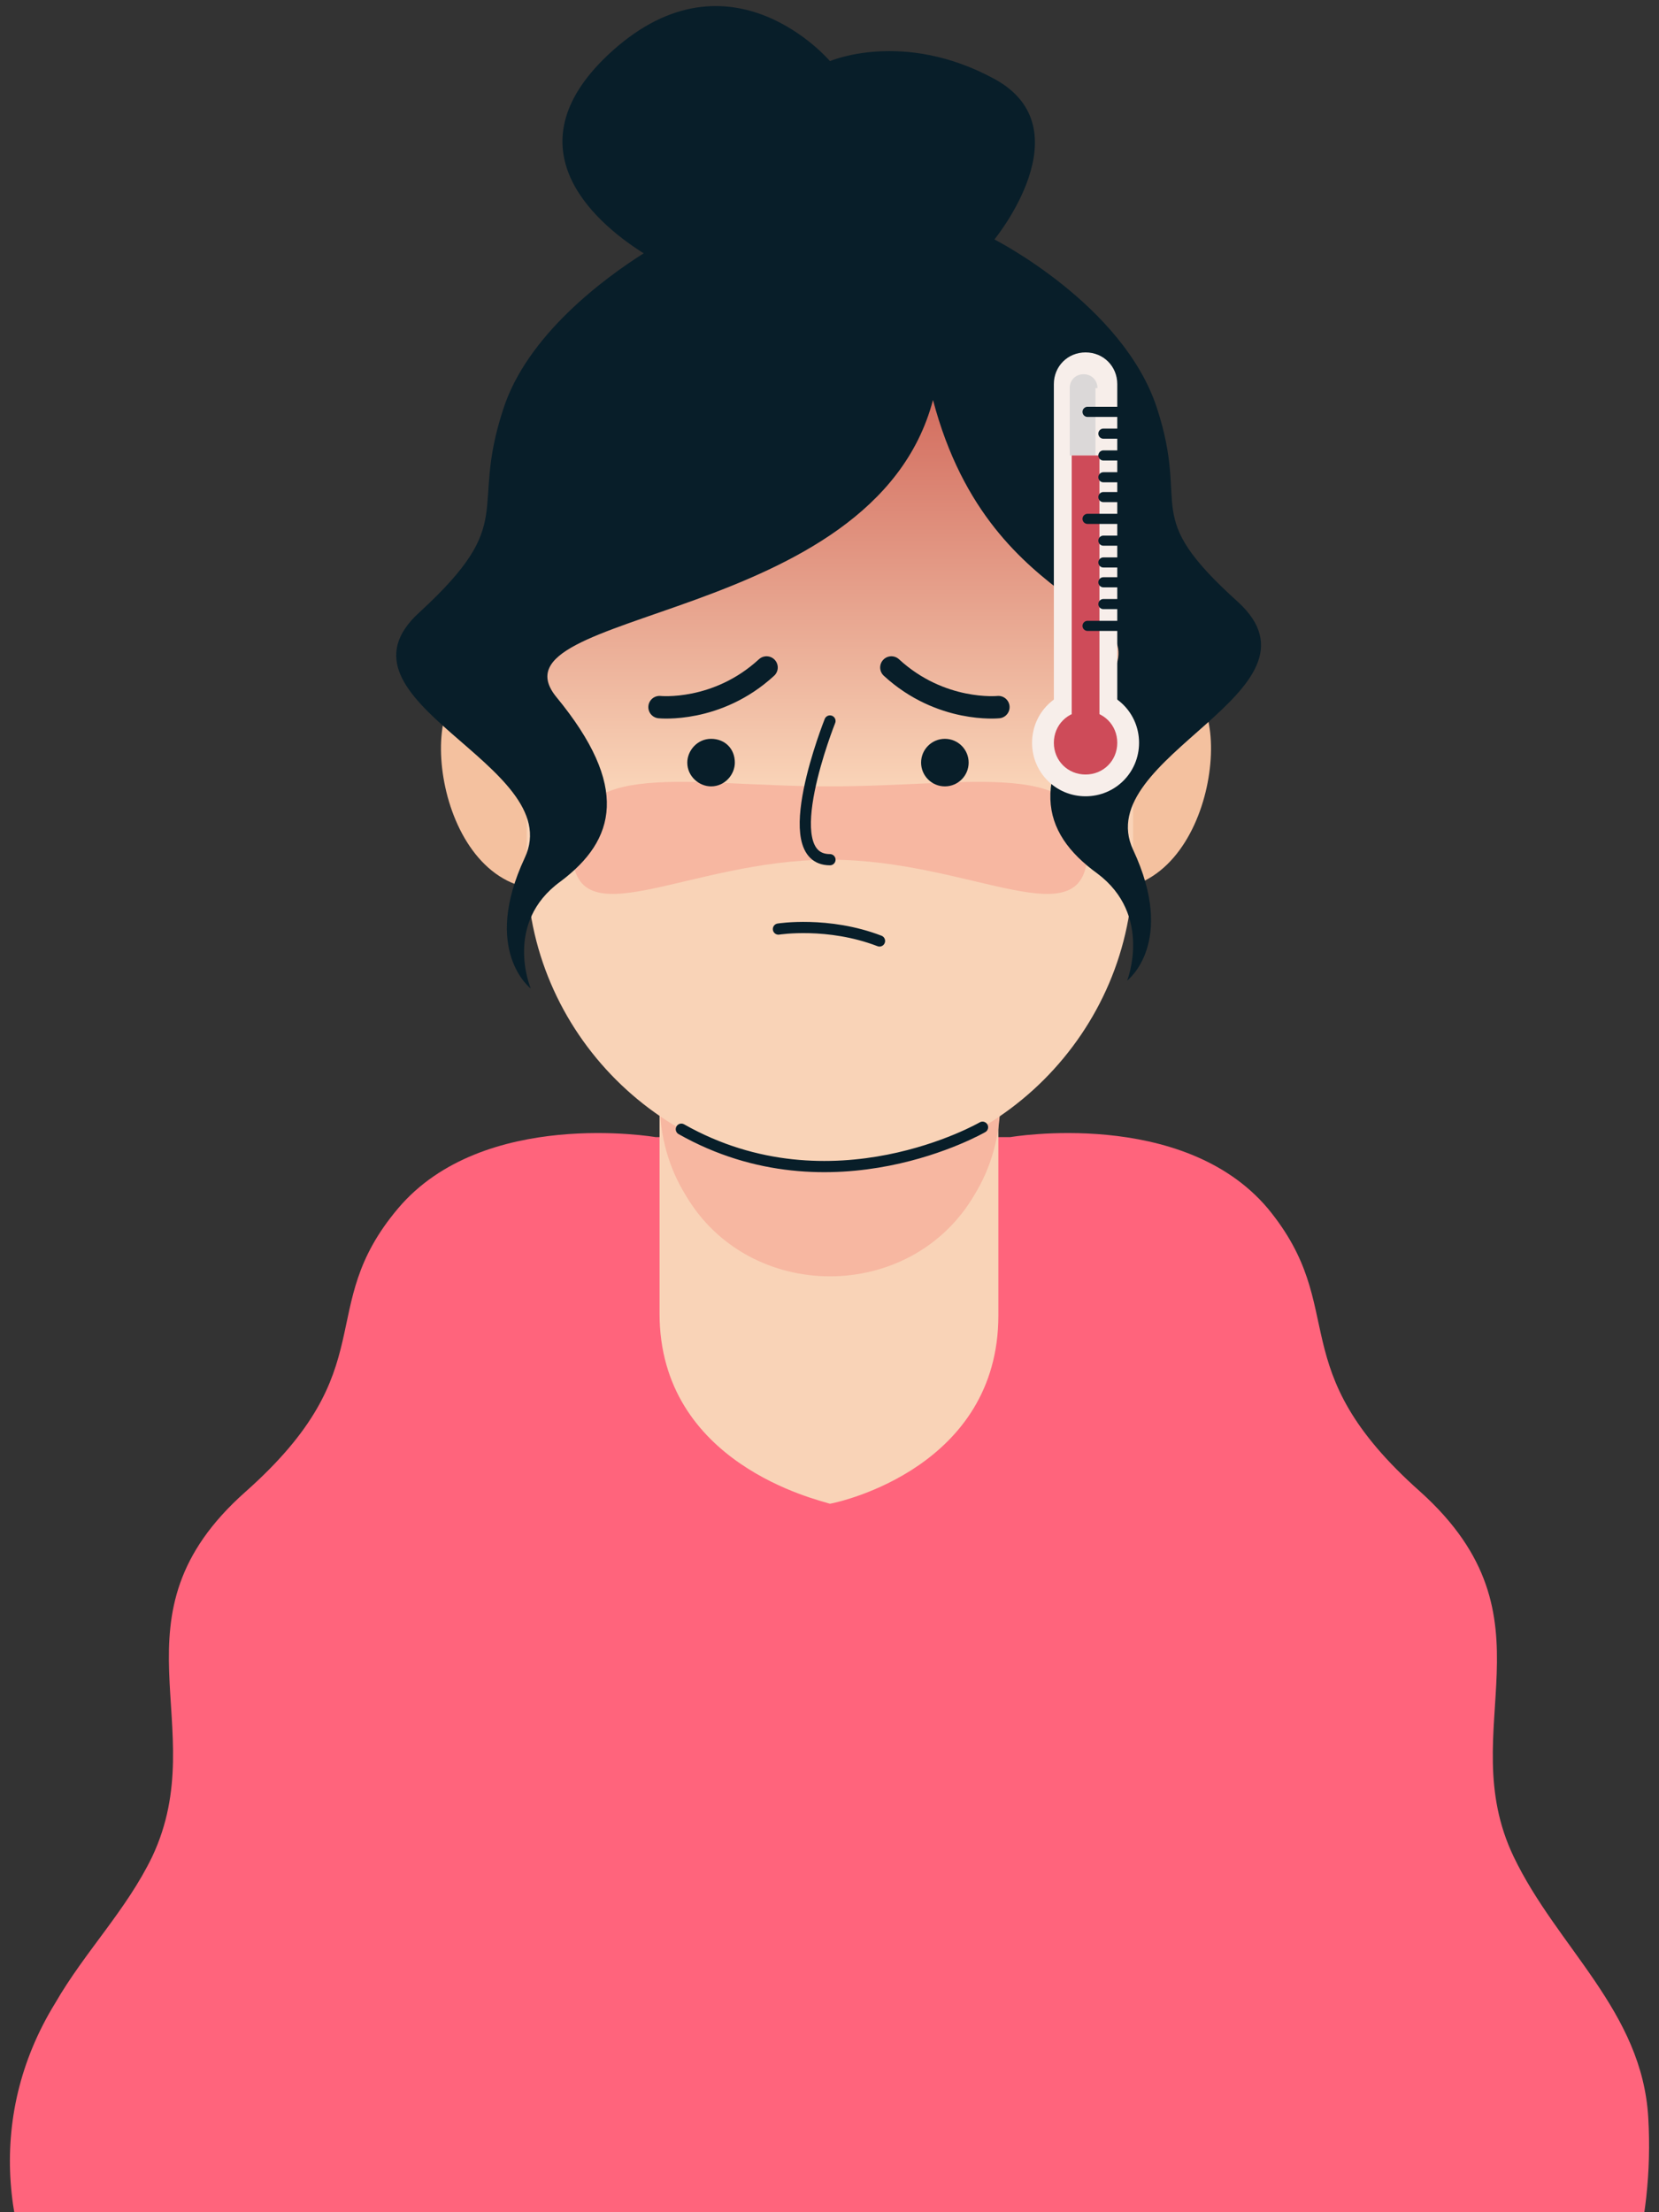 <svg width="153" height="204" viewBox="0 0 153 204" fill="none" xmlns="http://www.w3.org/2000/svg">
<rect x="0" y="0" width="153" height="204" fill="#333333" stroke="none"/>
<path d="M152.012 195.315C151.464 185.447 143.606 179.6 139.586 171.194C133.921 159.316 143.971 149.265 130.997 137.57C118.023 126.058 124.601 120.758 116.926 111.439C109.069 102.119 93.171 104.86 93.171 104.86H60.461C60.461 104.86 44.563 102.119 36.705 111.439C28.847 120.758 35.609 126.058 22.634 137.57C9.66 149.083 19.711 159.133 14.046 171.194C11.67 176.128 7.833 179.965 5.092 184.716C-8.065 206.096 12.036 232.959 35.06 232.959C35.06 232.959 118.571 232.959 118.754 232.959C127.891 232.959 136.845 229.121 143.24 222.543C150.002 215.233 152.56 205 152.012 195.315Z" fill="#FF647C"/>
<path d="M76.541 88.597L60.826 86.039C60.826 86.039 60.826 106.688 60.826 121.124C60.826 135.012 75.445 138.302 76.541 138.667C77.638 138.484 92.074 135.195 92.074 121.307C92.074 106.871 92.074 86.222 92.074 86.222L76.541 88.597Z" fill="#F9D3B7"/>
<path d="M76.541 68.861L60.826 66.303C60.826 66.303 60.826 86.952 60.826 101.388C60.826 104.86 61.74 107.784 63.202 110.159C69.049 120.21 84.034 120.21 89.881 110.159C91.343 107.784 92.257 104.86 92.257 101.388C92.257 86.952 92.257 66.303 92.257 66.303L76.541 68.861Z" fill="#F7B7A1"/>
<path d="M50.228 65.938C50.228 65.938 49.497 63.197 43.833 63.197C38.168 63.197 39.995 82.019 50.228 82.019C60.279 82.202 56.441 68.679 50.228 65.938Z" fill="#F4C19F"/>
<path d="M102.125 65.938C102.125 65.938 102.856 63.197 108.521 63.197C114.186 63.197 112.359 82.019 102.125 82.019C91.892 82.202 95.73 68.679 102.125 65.938Z" fill="#F4C19F"/>
<path d="M76.541 107.785C61.191 107.785 48.582 95.176 48.582 79.826V58.629C48.582 43.279 61.191 30.67 76.541 30.67C91.891 30.67 104.499 43.279 104.499 58.629V79.826C104.499 95.176 91.891 107.785 76.541 107.785Z" fill="url(#paint0_linear_7582_6863)"/>
<path d="M100.297 78.363C100.297 69.775 89.698 72.516 76.541 72.516C63.384 72.516 52.785 69.775 52.785 78.363C52.785 86.952 63.384 79.277 76.541 79.277C89.698 79.277 100.297 86.952 100.297 78.363Z" fill="#F7B7A1"/>
<path d="M114.186 55.522C105.049 47.299 109.8 47.116 106.693 37.614C103.587 28.111 91.709 22.081 91.709 22.081C91.709 22.081 100.115 11.848 91.709 7.28C83.303 2.711 76.542 5.635 76.542 5.635C76.542 5.635 67.405 -5.147 56.441 4.721C46.939 13.31 54.431 20.254 59.365 23.36C55.893 25.553 48.583 30.853 46.39 37.797C43.284 47.299 47.852 48.03 38.715 56.436C29.579 64.659 52.421 70.506 48.4 79.095C44.38 87.684 48.949 91.156 48.949 91.156C48.949 91.156 46.39 85.125 51.69 81.288C56.806 77.45 58.086 72.516 51.324 64.293C44.563 56.07 80.562 57.715 86.044 36.883C91.526 57.715 108.338 55.339 101.577 63.562C94.816 71.785 95.912 76.719 101.211 80.557C106.328 84.394 103.952 90.425 103.952 90.425C103.952 90.425 108.521 86.953 104.501 78.364C100.48 69.775 123.14 63.745 114.186 55.522Z" fill="#081E29"/>
<path d="M60.826 65.207C60.826 65.207 66.126 65.756 70.694 61.553" stroke="#081E29" stroke-width="2.068" stroke-miterlimit="10" stroke-linecap="round" stroke-linejoin="round"/>
<path d="M92.075 65.207C92.075 65.207 86.775 65.756 82.207 61.553" stroke="#081E29" stroke-width="2.068" stroke-miterlimit="10" stroke-linecap="round" stroke-linejoin="round"/>
<path d="M76.542 66.486C76.542 66.486 71.425 79.278 76.542 79.278" stroke="#081E29" stroke-width="1.034" stroke-miterlimit="10" stroke-linecap="round" stroke-linejoin="round"/>
<path d="M67.77 70.324C67.77 71.42 66.857 72.516 65.578 72.516C64.481 72.516 63.385 71.603 63.385 70.324C63.385 69.227 64.299 68.131 65.578 68.131C66.857 68.131 67.77 69.044 67.77 70.324Z" fill="#081E29"/>
<path d="M87.14 72.516C88.351 72.516 89.333 71.535 89.333 70.324C89.333 69.113 88.351 68.131 87.14 68.131C85.929 68.131 84.947 69.113 84.947 70.324C84.947 71.535 85.929 72.516 87.14 72.516Z" fill="#081E29"/>
<path d="M71.791 85.674C71.791 85.674 76.359 84.943 81.111 86.77" stroke="#081E29" stroke-width="1.034" stroke-miterlimit="10" stroke-linecap="round" stroke-linejoin="round"/>
<path d="M100.115 70.873C101.76 70.873 103.039 69.594 103.039 67.949V35.422C103.039 33.777 101.76 32.498 100.115 32.498C98.471 32.498 97.191 33.777 97.191 35.422V67.949C97.191 69.411 98.471 70.873 100.115 70.873Z" fill="#F7EEEA"/>
<path d="M95.182 68.496C95.182 71.237 97.374 73.43 100.116 73.43C102.857 73.43 105.049 71.237 105.049 68.496C105.049 65.755 102.857 63.562 100.116 63.562C97.374 63.562 95.182 65.755 95.182 68.496Z" fill="#F7EEEA"/>
<path d="M97.191 68.498C97.191 70.143 98.471 71.422 100.115 71.422C101.76 71.422 103.039 70.143 103.039 68.498C103.039 66.853 101.76 65.574 100.115 65.574C98.471 65.574 97.191 66.853 97.191 68.498Z" fill="#CE4B59"/>
<path d="M101.213 35.787C101.213 35.056 100.664 34.508 99.933 34.508C99.203 34.508 98.654 35.056 98.654 35.787V42H101.03V35.787H101.213Z" fill="#DBD8D8"/>
<path d="M98.838 42V67.583C98.838 68.314 99.386 68.862 100.117 68.862C100.848 68.862 101.396 68.314 101.396 67.583V42H98.838Z" fill="#CE4B59"/>
<path d="M100.299 37.98H103.04" stroke="#081E29" stroke-width="0.933" stroke-miterlimit="10" stroke-linecap="round" stroke-linejoin="round"/>
<path d="M100.299 47.848H103.04" stroke="#081E29" stroke-width="0.933" stroke-miterlimit="10" stroke-linecap="round" stroke-linejoin="round"/>
<path d="M101.76 39.99H103.039" stroke="#081E29" stroke-width="0.933" stroke-miterlimit="10" stroke-linecap="round" stroke-linejoin="round"/>
<path d="M101.76 42H103.039" stroke="#081E29" stroke-width="0.933" stroke-miterlimit="10" stroke-linecap="round" stroke-linejoin="round"/>
<path d="M101.76 45.838H103.039" stroke="#081E29" stroke-width="0.933" stroke-miterlimit="10" stroke-linecap="round" stroke-linejoin="round"/>
<path d="M101.76 44.01H103.039" stroke="#081E29" stroke-width="0.933" stroke-miterlimit="10" stroke-linecap="round" stroke-linejoin="round"/>
<path d="M100.299 57.715H103.04" stroke="#081E29" stroke-width="0.933" stroke-miterlimit="10" stroke-linecap="round" stroke-linejoin="round"/>
<path d="M101.76 49.857H103.039" stroke="#081E29" stroke-width="0.933" stroke-miterlimit="10" stroke-linecap="round" stroke-linejoin="round"/>
<path d="M101.76 51.867H103.039" stroke="#081E29" stroke-width="0.933" stroke-miterlimit="10" stroke-linecap="round" stroke-linejoin="round"/>
<path d="M101.76 55.705H103.039" stroke="#081E29" stroke-width="0.933" stroke-miterlimit="10" stroke-linecap="round" stroke-linejoin="round"/>
<path d="M101.76 53.695H103.039" stroke="#081E29" stroke-width="0.933" stroke-miterlimit="10" stroke-linecap="round" stroke-linejoin="round"/>
<path d="M90.612 103.947C90.612 103.947 76.724 111.988 62.836 104.13" stroke="#081E29" stroke-width="1.034" stroke-miterlimit="10" stroke-linecap="round" stroke-linejoin="round"/>
<defs>
<linearGradient id="paint0_linear_7582_6863" x1="76.556" y1="84.628" x2="76.556" y2="28.641" gradientUnits="userSpaceOnUse">
<stop offset="0.221" stop-color="#F9D3B7"/>
<stop offset="0.859" stop-color="#D26C5E"/>
</linearGradient>
</defs>
</svg>
